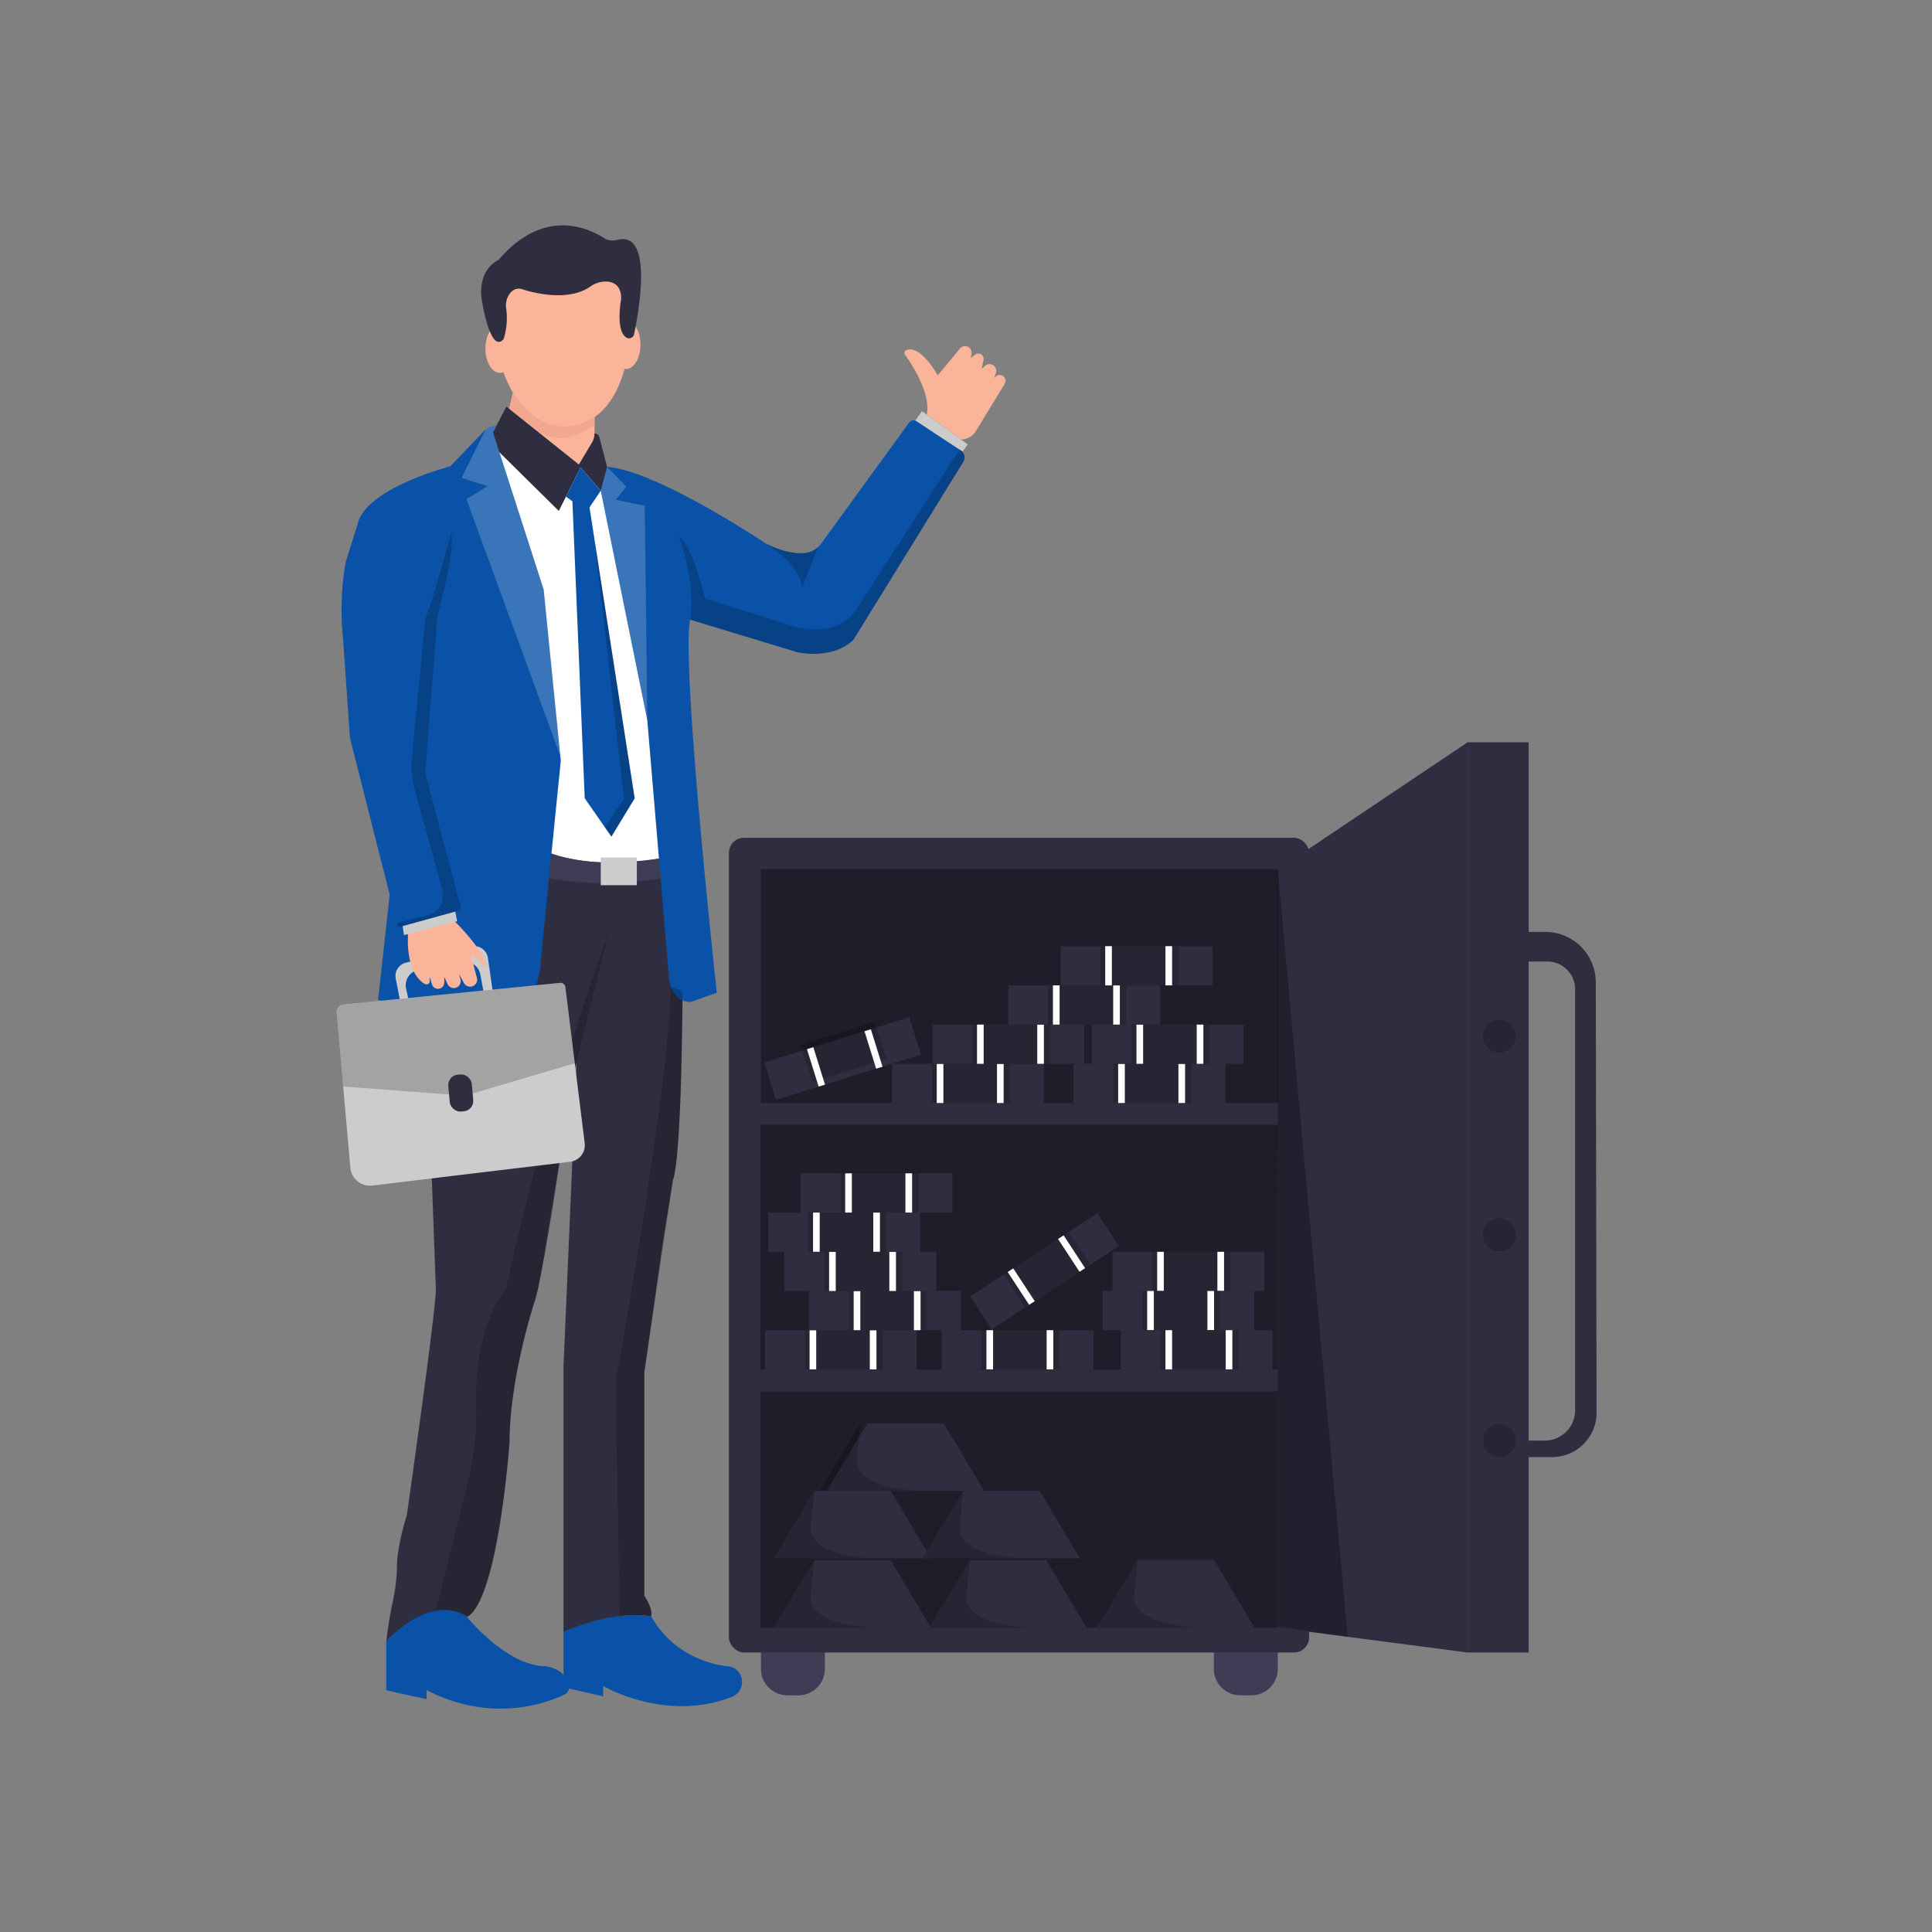 <svg id="SvgjsSvg1001" width="288" height="288" xmlns="http://www.w3.org/2000/svg" version="1.1" xmlns:xlink="http://www.w3.org/1999/xlink" xmlns:svgjs="http://svgjs.com/svgjs"><rect width="100%" height="100%" fill="#808080" stroke="none"/><defs id="SvgjsDefs1002"></defs><g id="SvgjsG1008" transform="matrix(1,0,0,1,0,0)"><svg xmlns="http://www.w3.org/2000/svg" width="288" height="288" data-name="Layer 1" viewBox="0 0 865.76 682.89" style="max-width:100%;vertical-align:middle;-webkit-font-smoothing:antialiased;box-sizing:border-box"><path fill="#3f3d56" d="M341 645.38h28.64a0 0 0 010 0v11.06a11.82 11.82 0 01-11.82 11.82h-5A11.82 11.82 0 01341 656.44V645.38A0 0 0 01341 645.38zM543.95 645.38h28.64a0 0 0 010 0v11.06a11.82 11.82 0 01-11.82 11.82h-5a11.82 11.82 0 01-11.82-11.82V645.38A0 0 0 01543.95 645.38z" style="-webkit-font-smoothing:antialiased;box-sizing:border-box" class="color3f3d56 svgShape"></path><path fill="#2f2e41" d="M715.1,348.73a22.61,22.61,0,0,0-22.6-22.56H681.3V561.51h14.24a19.91,19.91,0,0,0,19.91-20Zm-32.58-4.18v-5.12h10.86a12.46,12.46,0,0,1,12.46,12.46V540.53a13.58,13.58,0,0,1-13.58,13.58h-9.74" data-secondary="true" style="-webkit-font-smoothing:antialiased;box-sizing:border-box" class="color2f2e41 svgShape"></path><rect width="260.01" height="365.1" x="326.63" y="283.98" fill="#2f2e41" data-secondary="true" rx="6.79" style="-webkit-font-smoothing:antialiased;box-sizing:border-box" class="color2f2e41 svgShape"></rect><rect width="231.93" height="104.78" x="340.97" y="298.06" fill="#2f2e41" data-secondary="true" style="-webkit-font-smoothing:antialiased;box-sizing:border-box" class="color2f2e41 svgShape"></rect><rect width="231.93" height="104.78" x="340.97" y="298.06" opacity=".37" style="-webkit-font-smoothing:antialiased;box-sizing:border-box" fill="#000000" class="color000 svgShape"></rect><rect width="231.93" height="109.68" x="340.67" y="412.64" fill="#2f2e41" data-secondary="true" style="-webkit-font-smoothing:antialiased;box-sizing:border-box" class="color2f2e41 svgShape"></rect><rect width="231.93" height="109.68" x="340.67" y="412.64" opacity=".37" style="-webkit-font-smoothing:antialiased;box-sizing:border-box" fill="#000000" class="color000 svgShape"></rect><rect width="231.93" height="105.84" x="340.67" y="532.12" fill="#2f2e41" data-secondary="true" style="-webkit-font-smoothing:antialiased;box-sizing:border-box" class="color2f2e41 svgShape"></rect><rect width="231.93" height="105.84" x="340.67" y="532.12" opacity=".37" style="-webkit-font-smoothing:antialiased;box-sizing:border-box" fill="#000000" class="color000 svgShape"></rect><rect width="68.04" height="17.57" x="399.75" y="385.27" fill="#2f2e41" data-secondary="true" style="-webkit-font-smoothing:antialiased;box-sizing:border-box" class="color2f2e41 svgShape"></rect><rect width="34.93" height="17.57" x="417.64" y="385.27" opacity=".2" style="-webkit-font-smoothing:antialiased;box-sizing:border-box" fill="#000000" class="color000 svgShape"></rect><rect width="2.98" height="17.57" x="419.77" y="385.27" fill="#ffffff" style="-webkit-font-smoothing:antialiased;box-sizing:border-box" class="colorfff svgShape"></rect><rect width="2.98" height="17.57" x="446.77" y="385.27" fill="#ffffff" style="-webkit-font-smoothing:antialiased;box-sizing:border-box" class="colorfff svgShape"></rect><rect width="68.04" height="17.57" x="342.76" y="504.64" fill="#2f2e41" data-secondary="true" style="-webkit-font-smoothing:antialiased;box-sizing:border-box" class="color2f2e41 svgShape"></rect><rect width="34.93" height="17.57" x="360.65" y="504.64" opacity=".2" style="-webkit-font-smoothing:antialiased;box-sizing:border-box" fill="#000000" class="color000 svgShape"></rect><rect width="2.98" height="17.57" x="362.78" y="504.64" fill="#ffffff" style="-webkit-font-smoothing:antialiased;box-sizing:border-box" class="colorfff svgShape"></rect><rect width="2.98" height="17.57" x="389.77" y="504.64" fill="#ffffff" style="-webkit-font-smoothing:antialiased;box-sizing:border-box" class="colorfff svgShape"></rect><rect width="68.04" height="17.57" x="422.01" y="504.64" fill="#2f2e41" data-secondary="true" style="-webkit-font-smoothing:antialiased;box-sizing:border-box" class="color2f2e41 svgShape"></rect><rect width="34.93" height="17.57" x="439.9" y="504.64" opacity=".2" style="-webkit-font-smoothing:antialiased;box-sizing:border-box" fill="#000000" class="color000 svgShape"></rect><rect width="2.98" height="17.57" x="442.03" y="504.64" fill="#ffffff" style="-webkit-font-smoothing:antialiased;box-sizing:border-box" class="colorfff svgShape"></rect><rect width="2.98" height="17.57" x="469.02" y="504.64" fill="#ffffff" style="-webkit-font-smoothing:antialiased;box-sizing:border-box" class="colorfff svgShape"></rect><rect width="68.04" height="17.57" x="498.52" y="469.52" fill="#2f2e41" data-secondary="true" style="-webkit-font-smoothing:antialiased;box-sizing:border-box" class="color2f2e41 svgShape"></rect><rect width="34.93" height="17.57" x="516.41" y="469.52" opacity=".2" style="-webkit-font-smoothing:antialiased;box-sizing:border-box" fill="#000000" class="color000 svgShape"></rect><rect width="2.98" height="17.57" x="518.54" y="469.52" fill="#ffffff" style="-webkit-font-smoothing:antialiased;box-sizing:border-box" class="colorfff svgShape"></rect><rect width="2.98" height="17.57" x="545.53" y="469.52" fill="#ffffff" style="-webkit-font-smoothing:antialiased;box-sizing:border-box" class="colorfff svgShape"></rect><rect width="68.04" height="17.57" x="494.05" y="487.07" fill="#2f2e41" data-secondary="true" style="-webkit-font-smoothing:antialiased;box-sizing:border-box" class="color2f2e41 svgShape"></rect><rect width="34.93" height="17.57" x="511.93" y="487.07" opacity=".2" style="-webkit-font-smoothing:antialiased;box-sizing:border-box" fill="#000000" class="color000 svgShape"></rect><rect width="2.98" height="17.57" x="514.06" y="487.07" fill="#ffffff" style="-webkit-font-smoothing:antialiased;box-sizing:border-box" class="colorfff svgShape"></rect><rect width="2.98" height="17.57" x="541.06" y="487.07" fill="#ffffff" style="-webkit-font-smoothing:antialiased;box-sizing:border-box" class="colorfff svgShape"></rect><rect width="68.04" height="17.57" x="502.24" y="504.64" fill="#2f2e41" data-secondary="true" style="-webkit-font-smoothing:antialiased;box-sizing:border-box" class="color2f2e41 svgShape"></rect><rect width="34.93" height="17.57" x="520.13" y="504.64" opacity=".2" style="-webkit-font-smoothing:antialiased;box-sizing:border-box" fill="#000000" class="color000 svgShape"></rect><rect width="2.98" height="17.57" x="522.26" y="504.64" fill="#ffffff" style="-webkit-font-smoothing:antialiased;box-sizing:border-box" class="colorfff svgShape"></rect><rect width="2.98" height="17.57" x="549.26" y="504.64" fill="#ffffff" style="-webkit-font-smoothing:antialiased;box-sizing:border-box" class="colorfff svgShape"></rect><rect width="68.04" height="17.57" x="434.04" y="469.52" fill="#2f2e41" data-secondary="true" transform="rotate(-33.23 467.981 478.257)" style="-webkit-font-smoothing:antialiased;box-sizing:border-box" class="color2f2e41 svgShape"></rect><rect width="34.93" height="17.57" x="451.71" y="468.79" opacity=".2" transform="rotate(-33.23 469.092 477.53)" style="-webkit-font-smoothing:antialiased;box-sizing:border-box" fill="#000000" class="color000 svgShape"></rect><rect width="2.98" height="17.57" x="456.11" y="476.38" fill="#ffffff" transform="rotate(-33.23 457.505 485.113)" style="-webkit-font-smoothing:antialiased;box-sizing:border-box" class="colorfff svgShape"></rect><rect width="2.98" height="17.57" x="478.69" y="461.58" fill="#ffffff" transform="rotate(-33.23 480.094 470.32)" style="-webkit-font-smoothing:antialiased;box-sizing:border-box" class="colorfff svgShape"></rect><rect width="68.04" height="17.57" x="362.53" y="487.07" fill="#2f2e41" data-secondary="true" style="-webkit-font-smoothing:antialiased;box-sizing:border-box" class="color2f2e41 svgShape"></rect><rect width="34.93" height="17.57" x="380.42" y="487.07" opacity=".2" style="-webkit-font-smoothing:antialiased;box-sizing:border-box" fill="#000000" class="color000 svgShape"></rect><rect width="2.98" height="17.57" x="382.55" y="487.07" fill="#ffffff" style="-webkit-font-smoothing:antialiased;box-sizing:border-box" class="colorfff svgShape"></rect><rect width="2.98" height="17.57" x="409.54" y="487.07" fill="#ffffff" style="-webkit-font-smoothing:antialiased;box-sizing:border-box" class="colorfff svgShape"></rect><rect width="68.04" height="17.57" x="351.51" y="469.5" fill="#2f2e41" data-secondary="true" style="-webkit-font-smoothing:antialiased;box-sizing:border-box" class="color2f2e41 svgShape"></rect><rect width="34.93" height="17.57" x="369.4" y="469.5" opacity=".2" style="-webkit-font-smoothing:antialiased;box-sizing:border-box" fill="#000000" class="color000 svgShape"></rect><rect width="2.98" height="17.57" x="371.53" y="469.5" fill="#ffffff" style="-webkit-font-smoothing:antialiased;box-sizing:border-box" class="colorfff svgShape"></rect><rect width="2.98" height="17.57" x="398.52" y="469.5" fill="#ffffff" style="-webkit-font-smoothing:antialiased;box-sizing:border-box" class="colorfff svgShape"></rect><rect width="68.04" height="17.57" x="344.32" y="451.93" fill="#2f2e41" data-secondary="true" style="-webkit-font-smoothing:antialiased;box-sizing:border-box" class="color2f2e41 svgShape"></rect><rect width="34.93" height="17.57" x="362.21" y="451.93" opacity=".2" style="-webkit-font-smoothing:antialiased;box-sizing:border-box" fill="#000000" class="color000 svgShape"></rect><rect width="2.98" height="17.57" x="364.34" y="451.93" fill="#ffffff" style="-webkit-font-smoothing:antialiased;box-sizing:border-box" class="colorfff svgShape"></rect><rect width="2.98" height="17.57" x="391.33" y="451.93" fill="#ffffff" style="-webkit-font-smoothing:antialiased;box-sizing:border-box" class="colorfff svgShape"></rect><rect width="68.04" height="17.57" x="358.73" y="434.36" fill="#2f2e41" data-secondary="true" style="-webkit-font-smoothing:antialiased;box-sizing:border-box" class="color2f2e41 svgShape"></rect><rect width="34.93" height="17.57" x="376.62" y="434.36" opacity=".2" style="-webkit-font-smoothing:antialiased;box-sizing:border-box" fill="#000000" class="color000 svgShape"></rect><rect width="2.98" height="17.57" x="378.75" y="434.36" fill="#ffffff" style="-webkit-font-smoothing:antialiased;box-sizing:border-box" class="colorfff svgShape"></rect><rect width="2.98" height="17.57" x="405.74" y="434.36" fill="#ffffff" style="-webkit-font-smoothing:antialiased;box-sizing:border-box" class="colorfff svgShape"></rect><rect width="68.04" height="17.57" x="481.05" y="385.27" fill="#2f2e41" data-secondary="true" style="-webkit-font-smoothing:antialiased;box-sizing:border-box" class="color2f2e41 svgShape"></rect><rect width="34.93" height="17.57" x="498.94" y="385.27" opacity=".2" style="-webkit-font-smoothing:antialiased;box-sizing:border-box" fill="#000000" class="color000 svgShape"></rect><rect width="2.98" height="17.57" x="501.07" y="385.27" fill="#ffffff" style="-webkit-font-smoothing:antialiased;box-sizing:border-box" class="colorfff svgShape"></rect><rect width="2.98" height="17.57" x="528.07" y="385.27" fill="#ffffff" style="-webkit-font-smoothing:antialiased;box-sizing:border-box" class="colorfff svgShape"></rect><rect width="68.04" height="17.57" x="489.25" y="367.7" fill="#2f2e41" data-secondary="true" style="-webkit-font-smoothing:antialiased;box-sizing:border-box" class="color2f2e41 svgShape"></rect><rect width="34.93" height="17.57" x="507.14" y="367.7" opacity=".2" style="-webkit-font-smoothing:antialiased;box-sizing:border-box" fill="#000000" class="color000 svgShape"></rect><rect width="2.98" height="17.57" x="509.27" y="367.7" fill="#ffffff" style="-webkit-font-smoothing:antialiased;box-sizing:border-box" class="colorfff svgShape"></rect><rect width="2.98" height="17.57" x="536.27" y="367.7" fill="#ffffff" style="-webkit-font-smoothing:antialiased;box-sizing:border-box" class="colorfff svgShape"></rect><rect width="68.04" height="17.57" x="417.8" y="367.7" fill="#2f2e41" data-secondary="true" style="-webkit-font-smoothing:antialiased;box-sizing:border-box" class="color2f2e41 svgShape"></rect><rect width="34.93" height="17.57" x="435.69" y="367.7" opacity=".2" style="-webkit-font-smoothing:antialiased;box-sizing:border-box" fill="#000000" class="color000 svgShape"></rect><rect width="2.98" height="17.57" x="437.82" y="367.7" fill="#ffffff" style="-webkit-font-smoothing:antialiased;box-sizing:border-box" class="colorfff svgShape"></rect><rect width="2.98" height="17.57" x="464.81" y="367.7" fill="#ffffff" style="-webkit-font-smoothing:antialiased;box-sizing:border-box" class="colorfff svgShape"></rect><rect width="68.04" height="17.57" x="451.82" y="350.13" fill="#2f2e41" data-secondary="true" style="-webkit-font-smoothing:antialiased;box-sizing:border-box" class="color2f2e41 svgShape"></rect><rect width="34.93" height="17.57" x="469.71" y="350.13" opacity=".2" style="-webkit-font-smoothing:antialiased;box-sizing:border-box" fill="#000000" class="color000 svgShape"></rect><rect width="2.98" height="17.57" x="471.84" y="350.13" fill="#ffffff" style="-webkit-font-smoothing:antialiased;box-sizing:border-box" class="colorfff svgShape"></rect><rect width="2.98" height="17.57" x="498.84" y="350.13" fill="#ffffff" style="-webkit-font-smoothing:antialiased;box-sizing:border-box" class="colorfff svgShape"></rect><rect width="68.04" height="17.57" x="475.25" y="332.56" fill="#2f2e41" data-secondary="true" style="-webkit-font-smoothing:antialiased;box-sizing:border-box" class="color2f2e41 svgShape"></rect><rect width="34.93" height="17.57" x="493.14" y="332.56" opacity=".2" style="-webkit-font-smoothing:antialiased;box-sizing:border-box" fill="#000000" class="color000 svgShape"></rect><rect width="2.98" height="17.57" x="495.27" y="332.56" fill="#ffffff" style="-webkit-font-smoothing:antialiased;box-sizing:border-box" class="colorfff svgShape"></rect><rect width="2.98" height="17.57" x="522.26" y="332.56" fill="#ffffff" style="-webkit-font-smoothing:antialiased;box-sizing:border-box" class="colorfff svgShape"></rect><rect width="68.04" height="17.57" x="343.57" y="374.17" fill="#2f2e41" data-secondary="true" transform="rotate(-17.32 377.541 382.922)" style="-webkit-font-smoothing:antialiased;box-sizing:border-box" class="color2f2e41 svgShape"></rect><rect width="34.93" height="17.57" x="361.4" y="373.77" opacity=".2" transform="matrix(.95 -.3 .3 .95 -96.7 130.12)" style="-webkit-font-smoothing:antialiased;box-sizing:border-box" fill="#000000" class="color000 svgShape"></rect><rect width="2.98" height="17.57" x="364.16" y="377.89" fill="#ffffff" transform="rotate(-17.32 365.588 386.643)" style="-webkit-font-smoothing:antialiased;box-sizing:border-box" class="colorfff svgShape"></rect><rect width="2.98" height="17.57" x="389.93" y="369.86" fill="#ffffff" transform="rotate(-17.32 391.365 378.611)" style="-webkit-font-smoothing:antialiased;box-sizing:border-box" class="colorfff svgShape"></rect><polygon fill="#2f2e41" points="370.49 576.63 388.7 546.39 422.94 546.39 440.99 576.63 370.49 576.63" data-secondary="true" style="-webkit-font-smoothing:antialiased;box-sizing:border-box" class="color2f2e41 svgShape"></polygon><path d="M384,561.51s-4.32,13.41,28.48,15.12h-45.2l18.21-30.24Z" opacity=".2" style="-webkit-font-smoothing:antialiased;box-sizing:border-box" fill="#000000" class="color000 svgShape"></path><polygon fill="#2f2e41" points="346.67 606.87 364.88 576.63 399.12 576.63 417.17 606.87 346.67 606.87" data-secondary="true" style="-webkit-font-smoothing:antialiased;box-sizing:border-box" class="color2f2e41 svgShape"></polygon><path d="M363.38,591.75s-4.32,13.42,28.49,15.12h-45.2l18.21-30.24Z" opacity=".2" style="-webkit-font-smoothing:antialiased;box-sizing:border-box" fill="#000000" class="color000 svgShape"></path><polygon fill="#2f2e41" points="413.42 606.87 431.63 576.63 465.88 576.63 483.92 606.87 413.42 606.87" data-secondary="true" style="-webkit-font-smoothing:antialiased;box-sizing:border-box" class="color2f2e41 svgShape"></polygon><path d="M430.14,591.75s-4.32,13.42,28.49,15.12H413.42l18.21-30.24Z" opacity=".2" style="-webkit-font-smoothing:antialiased;box-sizing:border-box" fill="#000000" class="color000 svgShape"></path><polygon fill="#2f2e41" points="346.67 637.97 364.88 607.72 399.12 607.72 417.17 637.97 346.67 637.97" data-secondary="true" style="-webkit-font-smoothing:antialiased;box-sizing:border-box" class="color2f2e41 svgShape"></polygon><path d="M363.38,622.84s-4.32,13.42,28.49,15.12h-45.2l18.21-30.24Z" opacity=".2" style="-webkit-font-smoothing:antialiased;box-sizing:border-box" fill="#000000" class="color000 svgShape"></path><polygon fill="#2f2e41" points="416.4 637.97 434.61 607.72 468.86 607.72 486.91 637.97 416.4 637.97" data-secondary="true" style="-webkit-font-smoothing:antialiased;box-sizing:border-box" class="color2f2e41 svgShape"></polygon><path d="M433.12,622.84S428.8,636.26,461.61,638H416.4l18.21-30.24Z" opacity=".2" style="-webkit-font-smoothing:antialiased;box-sizing:border-box" fill="#000000" class="color000 svgShape"></path><polygon fill="#2f2e41" points="491.59 637.86 509.8 607.62 544.04 607.62 562.09 637.86 491.59 637.86" data-secondary="true" style="-webkit-font-smoothing:antialiased;box-sizing:border-box" class="color2f2e41 svgShape"></polygon><path d="M508.31,622.74s-4.32,13.41,28.48,15.12h-45.2l18.21-30.24Z" opacity=".2" style="-webkit-font-smoothing:antialiased;box-sizing:border-box" fill="#000000" class="color000 svgShape"></path><polygon fill="#2f2e41" points="657.66 241.2 572.9 298.06 572.59 637.97 657.66 649.08 657.66 241.2" data-secondary="true" style="-webkit-font-smoothing:antialiased;box-sizing:border-box" class="color2f2e41 svgShape"></polygon><rect width="27.37" height="407.88" x="657.66" y="241.2" fill="#2f2e41" data-secondary="true" style="-webkit-font-smoothing:antialiased;box-sizing:border-box" class="color2f2e41 svgShape"></rect><polygon points="603.93 642.04 572.59 298.06 572.59 637.64 603.93 642.04" opacity=".3" style="-webkit-font-smoothing:antialiased;box-sizing:border-box" fill="#000000" class="color000 svgShape"></polygon><circle cx="671.93" cy="372.92" r="10.17" fill="#2f2e41" data-secondary="true" style="-webkit-font-smoothing:antialiased;box-sizing:border-box" class="color2f2e41 svgShape"></circle><circle cx="671.93" cy="372.92" r="7.38" opacity=".2" style="-webkit-font-smoothing:antialiased;box-sizing:border-box" fill="#000000" class="color000 svgShape"></circle><circle cx="671.93" cy="461.94" r="10.17" fill="#2f2e41" data-secondary="true" style="-webkit-font-smoothing:antialiased;box-sizing:border-box" class="color2f2e41 svgShape"></circle><circle cx="671.93" cy="461.94" r="7.38" opacity=".2" style="-webkit-font-smoothing:antialiased;box-sizing:border-box" fill="#000000" class="color000 svgShape"></circle><circle cx="671.93" cy="554.11" r="10.17" fill="#2f2e41" data-secondary="true" style="-webkit-font-smoothing:antialiased;box-sizing:border-box" class="color2f2e41 svgShape"></circle><circle cx="671.93" cy="554.11" r="7.38" opacity=".2" style="-webkit-font-smoothing:antialiased;box-sizing:border-box" fill="#000000" class="color000 svgShape"></circle><path fill="#f9b499" d="M266.41,93v9.78a8,8,0,0,1-1.14,4.13l-5.86,9.84-31.25-25L230.52,82Z" style="-webkit-font-smoothing:antialiased;box-sizing:border-box" class="colorf9b499 svgShape"></path><path fill="#f9b499" d="M282.13,60.18s-1.4,40.1-30.68,39.6c0,0-24-1.13-29.15-38.44V34.28l34.86-5.5,23.35,4.75Z" style="-webkit-font-smoothing:antialiased;box-sizing:border-box" class="colorf9b499 svgShape"></path><path fill="#0a52a7" d="M270.3,664.1s28.09,16.59,57.79,4.79c6.76-2.69,5.53-12.63-1.67-13.64l-.3,0s-22.39-1.23-34.35-22.39c0,0-17.17-3.38-39.26,7v24.84l17.79,4Z" data-primary="true" style="-webkit-font-smoothing:antialiased;box-sizing:border-box" class="color0071f2 svgShape"></path><path fill="#0a52a7" d="M191.17,665.94v4s-10.74-2.15-18.1-4V643.86s19.75-22.87,36.2-10.74c0,0,17.17,21.47,34.65,22.09,0,0,10,.52,11,9.4a3.18,3.18,0,0,1-1.76,3.21C246.31,671.17,221,681.36,191.17,665.94Z" data-primary="true" style="-webkit-font-smoothing:antialiased;box-sizing:border-box" class="color0071f2 svgShape"></path><path fill="#2f2e41" d="M305.88,352.48s-.31,73.92-4.29,84.65L297,465.66l-8.29,58v100s4,5.82,3.07,9.2c0,0-15.64-3.38-39.26,7v-119l5.83-136.18,14.72-59.2-17.17,69s-12.27,86.8-16.57,98.15c0,0-11,33.74-11,62.26,0,0-4.91,70.24-19,78.21,0,0-13.81-11.65-36.2,10.74,0,0,1.08-9.59,2.88-17.65a80.39,80.39,0,0,0,1.89-16.36c.07-4.32,1.08-11.29,4.43-22.43,0,0,12.58-88.33,13-100.75l-2.3-63,12-140.17,104.9,2.61Z" data-secondary="true" style="-webkit-font-smoothing:antialiased;box-sizing:border-box" class="color2f2e41 svgShape"></path><path fill="#ffffff" d="M300.67,292.37s-33.44,7.05-54.91-1.84l-1.84-67.79L219.08,105l58.08,18.12,18.6,112.85Z" style="-webkit-font-smoothing:antialiased;box-sizing:border-box" class="colorfff svgShape"></path><ellipse cx="280.51" cy="63.05" fill="#f9b499" rx="6.5" ry="10.87" style="-webkit-font-smoothing:antialiased;box-sizing:border-box" class="colorf9b499 svgShape"></ellipse><ellipse cx="224.02" cy="64.8" fill="#f9b499" rx="6.5" ry="10.87" style="-webkit-font-smoothing:antialiased;box-sizing:border-box" class="colorf9b499 svgShape"></ellipse><path fill="#2f2e41" d="M277.16,137.53l-17-19.5-9.75,19.5L222.3,109.78l-1.39-7.5,6-11.5,32.5,26,5.86-9.84a7.33,7.33,0,0,0,1.14-4.13h0a2.26,2.26,0,0,1,2.18,1.69Z" data-secondary="true" style="-webkit-font-smoothing:antialiased;box-sizing:border-box" class="color2f2e41 svgShape"></path><path fill="#0a52a7" d="M243.62,172.75l-22.71-70.47,1.5-2.87s-2.75-1-6.8,3.71l-13.86,14.42s-38.19,9.81-41.56,26.07L155,160.17s-3.38,15-1.23,35.27l3.07,43.86,17.79,70.24-5.22,47.24,65.33,8.89s7.36-15.64,7.67-27.6l8.89-88.64Z" data-primary="true" style="-webkit-font-smoothing:antialiased;box-sizing:border-box" class="color0071f2 svgShape"></path><path fill="#ffffff" d="M218.47,126.43l-11.66-3.68,10.71-21.54s2.9-2.61,4.89-1.8l-1.5,2.87,22.71,70.47,7.66,75.11L209,132.26Z" opacity=".2" style="-webkit-font-smoothing:antialiased;box-sizing:border-box" class="colorfff svgShape"></path><path fill="#0a52a7" d="M321.22,353.4s-16-145.69-12-167.16L357,200.74s14.73,3.91,25.31-5.3l49.34-79.88a3.82,3.82,0,0,0-1.15-5.2l-19.74-13a2.51,2.51,0,0,0-3.4.62l-39.25,54a10.59,10.59,0,0,1-7.81,4.39c-3.79.27-9.49-.42-17.1-4.22,0,0-49-32.86-71.17-34.37l-2.83,10.59,20.86,102.91,9.67,114.79s.23,11.5,9.89,11.5Z" data-primary="true" style="-webkit-font-smoothing:antialiased;box-sizing:border-box" class="color0071f2 svgShape"></path><polygon fill="#ffffff" points="280.65 126.66 272.05 117.83 269.22 128.42 290.08 231.33 288.93 135.18 275.86 132.52 280.65 126.66" opacity=".2" style="-webkit-font-smoothing:antialiased;box-sizing:border-box" class="colorfff svgShape"></polygon><polygon fill="#cccccc" points="431.39 110.93 433.63 107.67 430.68 105.53 413.14 92.83 410.2 97 431.39 110.93" style="-webkit-font-smoothing:antialiased;box-sizing:border-box" class="colorccc svgShape"></polygon><path fill="#f9b499" d="M430.68,105.53a7.91,7.91,0,0,0,6.54-3.65l13-21.3a2.61,2.61,0,0,0-.49-3.29h0a2.61,2.61,0,0,0-3.54,0l-.69.66.76-2.13a3,3,0,0,0-.85-3.32h0a3.07,3.07,0,0,0-4.12.07l-1.38,1.3.83-4a2.4,2.4,0,0,0-.8-2.3h0a2.4,2.4,0,0,0-3-.06L435,69l.33-1.92a2.93,2.93,0,0,0-1.74-3.19h0a2.92,2.92,0,0,0-3.38.82l-10,12.08s-7.58-13.92-14.13-11.32a1.35,1.35,0,0,0-.56,2c2.87,4,11.76,17.33,9.76,26.88Z" style="-webkit-font-smoothing:antialiased;box-sizing:border-box" class="colorf9b499 svgShape"></path><polygon fill="#0a52a7" points="284.41 266.3 273.98 283.47 271.02 279.22 262.02 266.3 256.5 133.18 253.61 131.13 260.16 118.03 269.22 128.42 264.17 135.94 284.41 266.3" data-primary="true" style="-webkit-font-smoothing:antialiased;box-sizing:border-box" class="color0071f2 svgShape"></polygon><polygon points="279.65 266.6 271.02 279.22 273.98 283.47 284.41 266.3 266.41 150.4 279.65 266.6" opacity=".2" style="-webkit-font-smoothing:antialiased;box-sizing:border-box" fill="#000000" class="color000 svgShape"></polygon><path fill="#3f3d56" d="M296.05,302.16a152.2,152.2,0,0,1-50.06,0l1.12-11.11s20.05,7.63,48.19,2.25Z" style="-webkit-font-smoothing:antialiased;box-sizing:border-box" class="color3f3d56 svgShape"></path><rect width="16.15" height="12.42" x="269.22" y="292.83" fill="#cccccc" transform="rotate(-180 277.295 299.035)" style="-webkit-font-smoothing:antialiased;box-sizing:border-box" class="colorccc svgShape"></rect><path d="M277.69 632.74l-1.87-105.13S299.29 400 300.67 350.84l5.21 1.64L305 398.93s-1.07 31.76-3.37 38.2l-12.89 86.5v100s3.84 4.9 3.07 9.2C291.77 632.82 283.91 631.74 277.69 632.74zM213.35 539.54c-.3-14.88 1.43-38.29 13.41-53.39a1295.27 1295.27 0 0146.3-160.66l-16.61 66.76L241 486.6s-12.58 36.23-12.67 68.31c0 0-5.92 72.25-19 78.21 0 0-7.2-4.91-14.14-2.65l14.43-57.82A125.69 125.69 0 00213.35 539.54zM206.38 314.66l-15.24-57.49a13.72 13.72 0 01-.41-4.51l5.11-65.58a31.68 31.68 0 011-5.72c2-7.44 7-27.84 5.34-34.07 0 0-6.69 25.59-10.81 36.38a16.72 16.72 0 00-1 4.35l-5.69 58.79a45.7 45.7 0 001.44 16.62l12.15 44s2.15 8-5.82 11.05l-13.69 3.42a1.05 1.05 0 00-.77 1.29h0a1.05 1.05 0 001.3.75l25.95-7.16A1.7 1.7 0 00206.38 314.66zM430 110l-47 72.83s-7.13 11.12-25.67 6.85l-41.35-12.84s-5.7-23.95-11.69-27.66c0 0 7.75 20.78 5 37.05L357 200.74s16.13 3.89 25.31-5.3l49.34-79.88a3.82 3.82 0 00-1.15-5.2z" opacity=".2" style="-webkit-font-smoothing:antialiased;box-sizing:border-box" fill="#000000" class="color000 svgShape"></path><path d="M366.63,153.69l-7.35,18.6s1.14-9.29-16.06-20.09C343.22,152.2,360.14,161.05,366.63,153.69Z" opacity=".2" style="-webkit-font-smoothing:antialiased;box-sizing:border-box" fill="#000000" class="color000 svgShape"></path><path fill="#f4a790" d="M266.41,99.05V95.29S246.57,110.36,229.9,84.4l-1.74,7.18,12,9.57A17.41,17.41,0,0,0,257,103.89,47.24,47.24,0,0,0,266.41,99.05Z" style="-webkit-font-smoothing:antialiased;box-sizing:border-box" class="colorf4a790 svgShape"></path><path fill="#2f2e41" d="M284.14,58.34c2-9.56,8.92-46.91-7.72-42.24a7.24,7.24,0,0,1-5.87-.9c-7.21-4.64-27-13.67-47.14,9.83,0,0-10.25,4.25-7.25,19.5,0,0,3.75,22.75,9.5,16a31.1,31.1,0,0,0,1.18-13.62,9,9,0,0,1,1.23-6.22c1.22-1.91,3.22-3.53,6.34-2.41,0,0,18.79,6.59,30.09-1.29a12,12,0,0,1,7.19-2.26c2.65.09,5.44,1.15,6.39,4.91a9.58,9.58,0,0,1,.13,3.81C277.67,46.9,276.5,57,280.6,59.8A2.31,2.31,0,0,0,284.14,58.34Z" data-secondary="true" style="-webkit-font-smoothing:antialiased;box-sizing:border-box" class="color2f2e41 svgShape"></path><path fill="#cccccc" d="M180.42,363l-3.09-15.92a6.12,6.12,0,0,1,4.54-7.12l29.24-7.22a6.12,6.12,0,0,1,7.53,5.08l2.84,19.81-3.8.7-2.44-13.07a7,7,0,0,0-8.2-5.64l-19.44,3.56a7,7,0,0,0-5.61,8.45L184.48,363Z" style="-webkit-font-smoothing:antialiased;box-sizing:border-box" class="colorccc svgShape"></path><path fill="#f9b499" d="M203.09,320.77s13.2,12.62,14.58,20.12a.55.55,0,0,1-1,.43c-1.32-1.73-3.65-4.37-5.51-4.29l2.55,9.74a3.14,3.14,0,0,1-1.74,3.66h0a3.14,3.14,0,0,1-4.05-1.34L205.66,345l.68,2.41a3.11,3.11,0,0,1-2.49,3.89h0a3.11,3.11,0,0,1-3.31-1.77l-1.43-3.15v2.45a2.84,2.84,0,0,1-2.84,2.84h0a2.83,2.83,0,0,1-2.71-2l-1-3.38v2a1.42,1.42,0,0,1-2.08,1.25c-2.67-1.44-7.06-5.6-7.7-17.55v-5.64Z" style="-webkit-font-smoothing:antialiased;box-sizing:border-box" class="colorf9b499 svgShape"></path><polygon fill="#cccccc" points="204.01 317.06 204.86 321.39 181.05 327.6 180.42 323.58 204.01 317.06" style="-webkit-font-smoothing:antialiased;box-sizing:border-box" class="colorccc svgShape"></polygon><path fill="#cccccc" d="M251.06,349l-97.48,9.73a3.07,3.07,0,0,0-2.75,3.31L157,431.83a8.85,8.85,0,0,0,9.88,8l88.6-10.66a7.48,7.48,0,0,0,6.53-8.34l-8.68-70A2.08,2.08,0,0,0,251.06,349Z" style="-webkit-font-smoothing:antialiased;box-sizing:border-box" class="colorccc svgShape"></path><path d="M257.57,385l-49.15,14.57-54.64-4.13-2.95-33.35a2.8,2.8,0,0,1,2.75-3.31L251.06,349s2-.72,2.28,1.82Z" opacity=".2" style="-webkit-font-smoothing:antialiased;box-sizing:border-box" fill="#000000" class="color000 svgShape"></path><rect width="10.57" height="16.58" x="201.16" y="390.08" fill="#2f2e41" data-secondary="true" rx="4.65" transform="rotate(174.86 206.46 398.364)" style="-webkit-font-smoothing:antialiased;box-sizing:border-box" class="color2f2e41 svgShape"></rect></svg></g></svg>